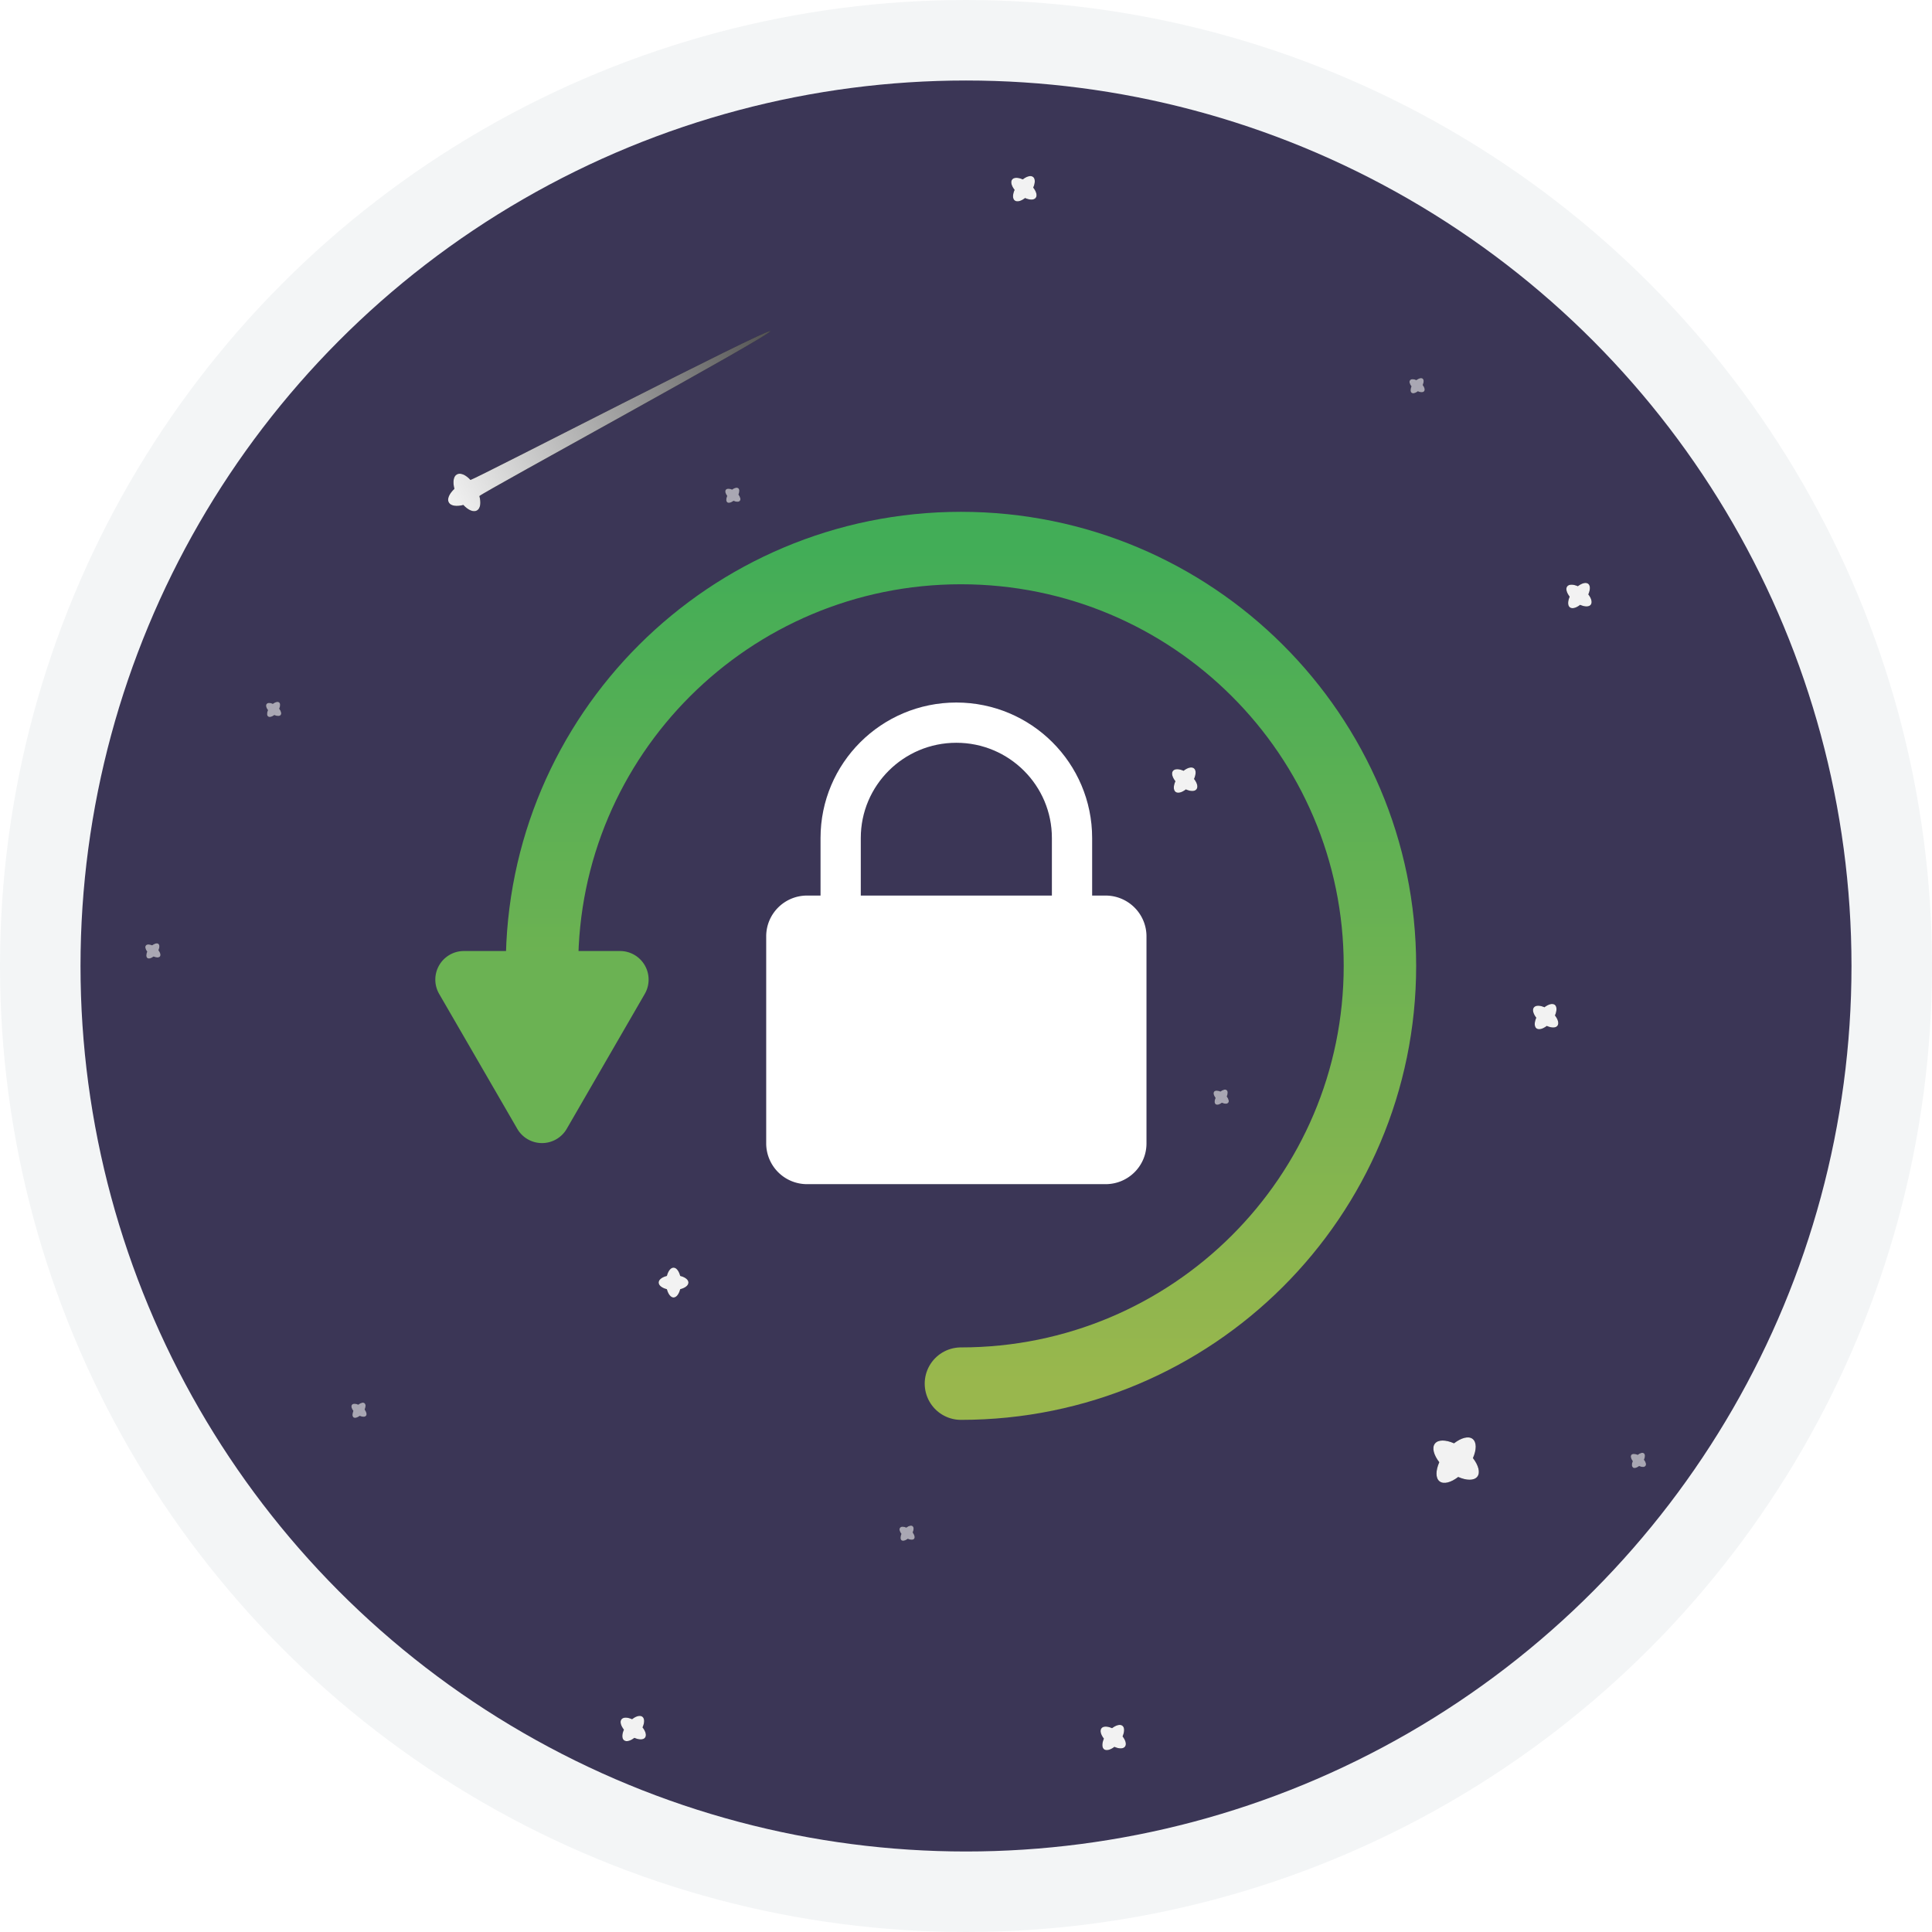 <svg width="240" height="240" viewBox="0 0 240 240" xmlns="http://www.w3.org/2000/svg" xmlns:xlink="http://www.w3.org/1999/xlink"><defs><circle id="a" cx="110" cy="110" r="110"/><path id="c" d="M0 0h155v175H0z"/><linearGradient x1="50%" y1="0%" x2="50%" y2="100%" id="e"><stop stop-color="#42AD57" offset="0%"/><stop stop-color="#99B74D" offset="100%"/></linearGradient><path d="M235.62 78.18c-.15-.6-.46-1.03-.83-1.03-.36 0-.67.42-.82 1.03-.61.15-1.03.46-1.03.83 0 .36.42.67 1.03.82.15.6.46 1.03.82 1.03.37 0 .68-.42.83-1.03.6-.15 1.03-.46 1.03-.82 0-.37-.42-.68-1.03-.83z" id="g"/><filter x="-161.8%" y="-161.8%" width="423.5%" height="423.5%" filterUnits="objectBoundingBox" id="f"><feOffset in="SourceAlpha" result="shadowOffsetOuter1"/><feGaussianBlur stdDeviation="2" in="shadowOffsetOuter1" result="shadowBlurOuter1"/><feColorMatrix values="0 0 0 0 1 0 0 0 0 1 0 0 0 0 1 0 0 0 0.8 0" in="shadowBlurOuter1"/></filter><path d="M11.13 74.55c0-.36-.42-.67-1.03-.82-.15-.6-.46-1.03-.83-1.03-.36 0-.67.42-.82 1.03-.61.15-1.03.46-1.03.82 0 .37.42.68 1.03.83.15.6.46 1.03.82 1.03.37 0 .68-.42.83-1.03.6-.15 1.03-.46 1.03-.83" id="i"/><filter x="-161.8%" y="-161.8%" width="423.5%" height="423.5%" filterUnits="objectBoundingBox" id="h"><feOffset in="SourceAlpha" result="shadowOffsetOuter1"/><feGaussianBlur stdDeviation="2" in="shadowOffsetOuter1" result="shadowBlurOuter1"/><feColorMatrix values="0 0 0 0 1 0 0 0 0 1 0 0 0 0 1 0 0 0 0.8 0" in="shadowBlurOuter1"/></filter><path d="M81.6 3.34c0-.36-.42-.68-1.03-.83-.15-.6-.46-1.03-.82-1.03-.36 0-.68.42-.83 1.03-.6.15-1.03.47-1.03.83s.42.67 1.03.82c.15.61.47 1.03.83 1.03s.67-.42.82-1.03c.61-.15 1.03-.46 1.03-.82" id="k"/><filter x="-161.8%" y="-161.8%" width="423.5%" height="423.5%" filterUnits="objectBoundingBox" id="j"><feOffset in="SourceAlpha" result="shadowOffsetOuter1"/><feGaussianBlur stdDeviation="2" in="shadowOffsetOuter1" result="shadowBlurOuter1"/><feColorMatrix values="0 0 0 0 1 0 0 0 0 1 0 0 0 0 1 0 0 0 0.8 0" in="shadowBlurOuter1"/></filter><path d="M200.82 31.33c0-.36-.42-.67-1.03-.83-.15-.6-.46-1.02-.83-1.02-.36 0-.67.42-.82 1.02-.61.16-1.03.47-1.03.83s.42.67 1.03.83c.15.6.46 1.03.82 1.03.37 0 .68-.43.83-1.03.6-.16 1.03-.47 1.03-.83" id="m"/><filter x="-161.8%" y="-161.8%" width="423.5%" height="423.5%" filterUnits="objectBoundingBox" id="l"><feOffset in="SourceAlpha" result="shadowOffsetOuter1"/><feGaussianBlur stdDeviation="2" in="shadowOffsetOuter1" result="shadowBlurOuter1"/><feColorMatrix values="0 0 0 0 1 0 0 0 0 1 0 0 0 0 1 0 0 0 0.8 0" in="shadowBlurOuter1"/></filter><path d="M40.06 29.3c0-.5-.59-.94-1.44-1.15-.21-.85-.65-1.44-1.16-1.44-.5 0-.94.59-1.15 1.44-.85.21-1.44.64-1.44 1.15 0 .51.59.95 1.44 1.16.21.85.65 1.44 1.15 1.44.51 0 .95-.6 1.16-1.44.85-.21 1.44-.65 1.44-1.16" id="o"/><filter x="-115.5%" y="-115.5%" width="331.1%" height="331.1%" filterUnits="objectBoundingBox" id="n"><feOffset in="SourceAlpha" result="shadowOffsetOuter1"/><feGaussianBlur stdDeviation="2" in="shadowOffsetOuter1" result="shadowBlurOuter1"/><feColorMatrix values="0 0 0 0 1 0 0 0 0 1 0 0 0 0 1 0 0 0 0.8 0" in="shadowBlurOuter1"/></filter><path d="M237.39 164.32c0-.37-.42-.68-1.03-.83-.15-.6-.46-1.03-.83-1.03-.36 0-.67.42-.82 1.03-.6.15-1.03.46-1.03.83 0 .36.42.67 1.03.82.15.61.46 1.03.82 1.03.37 0 .68-.42.83-1.03.6-.15 1.03-.46 1.03-.82" id="q"/><filter x="-161.8%" y="-161.8%" width="423.5%" height="423.5%" filterUnits="objectBoundingBox" id="p"><feOffset in="SourceAlpha" result="shadowOffsetOuter1"/><feGaussianBlur stdDeviation="2" in="shadowOffsetOuter1" result="shadowBlurOuter1"/><feColorMatrix values="0 0 0 0 1 0 0 0 0 1 0 0 0 0 1 0 0 0 0.8 0" in="shadowBlurOuter1"/></filter><path d="M53.41 73.07c0-.36-.42-.67-1.03-.82-.15-.61-.46-1.03-.82-1.03-.36 0-.68.42-.83 1.03-.6.15-1.03.46-1.03.82 0 .36.42.67 1.03.83.15.6.47 1.03.83 1.03s.67-.43.82-1.03c.61-.16 1.03-.47 1.03-.83" id="s"/><filter x="-161.8%" y="-161.8%" width="423.5%" height="423.5%" filterUnits="objectBoundingBox" id="r"><feOffset in="SourceAlpha" result="shadowOffsetOuter1"/><feGaussianBlur stdDeviation="2" in="shadowOffsetOuter1" result="shadowBlurOuter1"/><feColorMatrix values="0 0 0 0 1 0 0 0 0 1 0 0 0 0 1 0 0 0 0.8 0" in="shadowBlurOuter1"/></filter><path d="M97.18 44.14c0-.36-.42-.67-1.03-.83-.15-.6-.46-1.03-.82-1.03-.37 0-.68.43-.83 1.03-.6.16-1.03.47-1.03.83s.42.67 1.03.83c.15.6.46 1.02.83 1.02.36 0 .67-.42.82-1.02.61-.16 1.03-.47 1.03-.83" id="u"/><filter x="-161.8%" y="-161.8%" width="423.5%" height="423.5%" filterUnits="objectBoundingBox" id="t"><feOffset in="SourceAlpha" result="shadowOffsetOuter1"/><feGaussianBlur stdDeviation="2" in="shadowOffsetOuter1" result="shadowBlurOuter1"/><feColorMatrix values="0 0 0 0 1 0 0 0 0 1 0 0 0 0 1 0 0 0 0.8 0" in="shadowBlurOuter1"/></filter><path d="M100.6 96.73c-.15-.61-.46-1.03-.82-1.03-.37 0-.68.42-.83 1.03-.6.15-1.03.46-1.03.82 0 .37.42.68 1.03.83.15.6.46 1.03.83 1.03.36 0 .67-.42.82-1.03.61-.15 1.03-.46 1.03-.83 0-.36-.42-.67-1.03-.82z" id="w"/><filter x="-161.8%" y="-161.8%" width="423.5%" height="423.5%" filterUnits="objectBoundingBox" id="v"><feOffset in="SourceAlpha" result="shadowOffsetOuter1"/><feGaussianBlur stdDeviation="2" in="shadowOffsetOuter1" result="shadowBlurOuter1"/><feColorMatrix values="0 0 0 0 1 0 0 0 0 1 0 0 0 0 1 0 0 0 0.8 0" in="shadowBlurOuter1"/></filter><path d="M55.01 157.7c-.15-.6-.46-1.03-.83-1.03-.36 0-.67.42-.82 1.03-.6.15-1.03.46-1.03.83 0 .36.42.67 1.03.82.15.61.46 1.03.82 1.03.37 0 .68-.42.83-1.03.6-.15 1.03-.46 1.03-.82 0-.37-.42-.68-1.03-.83z" id="y"/><filter x="-161.8%" y="-161.8%" width="423.5%" height="423.5%" filterUnits="objectBoundingBox" id="x"><feOffset in="SourceAlpha" result="shadowOffsetOuter1"/><feGaussianBlur stdDeviation="2" in="shadowOffsetOuter1" result="shadowBlurOuter1"/><feColorMatrix values="0 0 0 0 1 0 0 0 0 1 0 0 0 0 1 0 0 0 0.8 0" in="shadowBlurOuter1"/></filter><path d="M147.08 17.5c-.28-1.1-.84-1.86-1.5-1.86-.64 0-1.2.76-1.48 1.85-1.1.28-1.85.84-1.85 1.5 0 .64.76 1.2 1.85 1.48.28 1.1.84 1.85 1.49 1.85s1.21-.76 1.49-1.85c1.09-.28 1.85-.84 1.85-1.49s-.76-1.21-1.85-1.49z" id="A"/><filter x="-89.9%" y="-89.9%" width="279.7%" height="279.7%" filterUnits="objectBoundingBox" id="z"><feOffset in="SourceAlpha" result="shadowOffsetOuter1"/><feGaussianBlur stdDeviation="2" in="shadowOffsetOuter1" result="shadowBlurOuter1"/><feColorMatrix values="0 0 0 0 1 0 0 0 0 1 0 0 0 0 1 0 0 0 0.8 0" in="shadowBlurOuter1"/></filter><path d="M189.92 109.18c0-.37-.42-.68-1.02-.83-.16-.6-.47-1.03-.83-1.03s-.67.42-.83 1.03c-.6.15-1.02.46-1.02.83 0 .36.42.67 1.02.82.16.6.47 1.03.83 1.03s.67-.42.83-1.03c.6-.15 1.02-.46 1.02-.82" id="C"/><filter x="-161.8%" y="-161.8%" width="423.5%" height="423.5%" filterUnits="objectBoundingBox" id="B"><feOffset in="SourceAlpha" result="shadowOffsetOuter1"/><feGaussianBlur stdDeviation="2" in="shadowOffsetOuter1" result="shadowBlurOuter1"/><feColorMatrix values="0 0 0 0 1 0 0 0 0 1 0 0 0 0 1 0 0 0 0.8 0" in="shadowBlurOuter1"/></filter><path d="M196.53 185.5c0-.22-.25-.4-.62-.5-.09-.36-.28-.62-.5-.62-.21 0-.4.26-.49.62-.36.1-.62.28-.62.5 0 .21.26.4.62.5.1.36.28.6.5.6.21 0 .4-.24.5-.6.36-.1.61-.29.61-.5" id="E"/><filter x="-269.6%" y="-269.6%" width="639.2%" height="639.2%" filterUnits="objectBoundingBox" id="D"><feOffset in="SourceAlpha" result="shadowOffsetOuter1"/><feGaussianBlur stdDeviation="2" in="shadowOffsetOuter1" result="shadowBlurOuter1"/><feColorMatrix values="0 0 0 0 1 0 0 0 0 1 0 0 0 0 1 0 0 0 0.8 0" in="shadowBlurOuter1"/></filter><path d="M163.65 192.15c0-.22-.25-.4-.61-.5-.1-.36-.28-.62-.5-.62-.22 0-.4.26-.5.62-.36.1-.61.28-.61.5 0 .21.25.4.62.5.09.36.27.6.5.6.2 0 .4-.24.49-.6.36-.1.61-.29.61-.5" id="G"/><filter x="-269.6%" y="-269.6%" width="639.2%" height="639.2%" filterUnits="objectBoundingBox" id="F"><feOffset in="SourceAlpha" result="shadowOffsetOuter1"/><feGaussianBlur stdDeviation="2" in="shadowOffsetOuter1" result="shadowBlurOuter1"/><feColorMatrix values="0 0 0 0 1 0 0 0 0 1 0 0 0 0 1 0 0 0 0.8 0" in="shadowBlurOuter1"/></filter><path d="M195.85 67.14c0-.22-.26-.4-.62-.5-.1-.36-.28-.62-.5-.62-.21 0-.4.26-.5.62-.36.1-.61.28-.61.5 0 .21.25.4.62.5.09.36.28.6.5.6.21 0 .4-.24.49-.6.36-.1.62-.29.62-.5" id="I"/><filter x="-269.6%" y="-269.6%" width="639.2%" height="639.2%" filterUnits="objectBoundingBox" id="H"><feOffset in="SourceAlpha" result="shadowOffsetOuter1"/><feGaussianBlur stdDeviation="2" in="shadowOffsetOuter1" result="shadowBlurOuter1"/><feColorMatrix values="0 0 0 0 1 0 0 0 0 1 0 0 0 0 1 0 0 0 0.8 0" in="shadowBlurOuter1"/></filter><path d="M107.57 163.58c0-.22-.26-.4-.62-.5-.1-.36-.28-.62-.5-.62-.21 0-.4.26-.5.62-.36.1-.6.28-.6.5 0 .21.24.4.6.5.1.36.29.6.5.6.22 0 .4-.24.5-.6.36-.1.62-.29.62-.5" id="K"/><filter x="-269.6%" y="-269.6%" width="639.2%" height="639.2%" filterUnits="objectBoundingBox" id="J"><feOffset in="SourceAlpha" result="shadowOffsetOuter1"/><feGaussianBlur stdDeviation="2" in="shadowOffsetOuter1" result="shadowBlurOuter1"/><feColorMatrix values="0 0 0 0 1 0 0 0 0 1 0 0 0 0 1 0 0 0 0.8 0" in="shadowBlurOuter1"/></filter><path d="M99.4 222.18c0-.22-.25-.4-.61-.5-.1-.36-.28-.61-.5-.61-.21 0-.4.25-.5.62-.36.09-.6.27-.6.5 0 .2.24.4.6.49.1.36.29.61.5.61.22 0 .4-.25.5-.61.36-.1.62-.28.62-.5" id="M"/><filter x="-269.6%" y="-269.6%" width="639.2%" height="639.2%" filterUnits="objectBoundingBox" id="L"><feOffset in="SourceAlpha" result="shadowOffsetOuter1"/><feGaussianBlur stdDeviation="2" in="shadowOffsetOuter1" result="shadowBlurOuter1"/><feColorMatrix values="0 0 0 0 1 0 0 0 0 1 0 0 0 0 1 0 0 0 0.8 0" in="shadowBlurOuter1"/></filter><path d="M44.51 104.97c0-.22-.25-.4-.62-.5-.09-.36-.27-.61-.5-.61-.21 0-.4.25-.49.61-.36.1-.62.28-.62.5 0 .22.26.4.62.5.1.36.28.61.5.61.22 0 .4-.25.5-.61.36-.1.61-.28.61-.5" id="O"/><filter x="-269.6%" y="-269.6%" width="639.2%" height="639.2%" filterUnits="objectBoundingBox" id="N"><feOffset in="SourceAlpha" result="shadowOffsetOuter1"/><feGaussianBlur stdDeviation="2" in="shadowOffsetOuter1" result="shadowBlurOuter1"/><feColorMatrix values="0 0 0 0 1 0 0 0 0 1 0 0 0 0 1 0 0 0 0.8 0" in="shadowBlurOuter1"/></filter><path d="M132.79 1.11c0-.22-.25-.4-.62-.5-.09-.36-.28-.61-.5-.61-.21 0-.4.25-.49.62-.36.09-.62.27-.62.5 0 .21.26.4.62.49.1.36.28.62.5.62.21 0 .4-.26.5-.62.36-.1.6-.28.6-.5" id="Q"/><filter x="-269.6%" y="-269.6%" width="639.2%" height="639.2%" filterUnits="objectBoundingBox" id="P"><feOffset in="SourceAlpha" result="shadowOffsetOuter1"/><feGaussianBlur stdDeviation="2" in="shadowOffsetOuter1" result="shadowBlurOuter1"/><feColorMatrix values="0 0 0 0 1 0 0 0 0 1 0 0 0 0 1 0 0 0 0.8 0" in="shadowBlurOuter1"/></filter><path d="M225.73 130.19c0-.22-.26-.4-.62-.5-.1-.36-.28-.61-.5-.61-.21 0-.4.25-.5.61-.36.1-.61.28-.61.5 0 .22.25.4.62.5.09.36.28.61.5.61.21 0 .4-.25.49-.61.36-.1.62-.28.62-.5" id="S"/><filter x="-269.6%" y="-269.6%" width="639.2%" height="639.2%" filterUnits="objectBoundingBox" id="R"><feOffset in="SourceAlpha" result="shadowOffsetOuter1"/><feGaussianBlur stdDeviation="2" in="shadowOffsetOuter1" result="shadowBlurOuter1"/><feColorMatrix values="0 0 0 0 1 0 0 0 0 1 0 0 0 0 1 0 0 0 0.8 0" in="shadowBlurOuter1"/></filter><path d="M129.14 69.74c0-.22-.25-.4-.62-.5-.09-.36-.27-.62-.5-.62-.2 0-.4.26-.49.62-.36.1-.61.28-.61.5 0 .22.25.4.61.5.1.36.28.61.5.61.22 0 .4-.25.5-.62.36-.09.61-.27.61-.5" id="U"/><filter x="-269.6%" y="-269.6%" width="639.2%" height="639.2%" filterUnits="objectBoundingBox" id="T"><feOffset in="SourceAlpha" result="shadowOffsetOuter1"/><feGaussianBlur stdDeviation="2" in="shadowOffsetOuter1" result="shadowBlurOuter1"/><feColorMatrix values="0 0 0 0 1 0 0 0 0 1 0 0 0 0 1 0 0 0 0.8 0" in="shadowBlurOuter1"/></filter><linearGradient x1="50%" y1="0%" x2="50%" y2="100%" id="X"><stop stop-color="#FAFAFA" stop-opacity=".33" offset="0%"/><stop stop-color="#F2F2F2" offset="100%"/></linearGradient><path d="M109.19 200.92c-.21-.85.1-41.56-.4-41.56s-1.68 40.71-1.89 41.56c-.84.2-1.42.64-1.42 1.14 0 .5.58.93 1.42 1.14.21.84.64 1.43 1.14 1.43.5 0 .94-.59 1.15-1.43.84-.2 1.42-.64 1.42-1.14 0-.5-.58-.93-1.42-1.14z" id="W"/><filter x="-58.4%" y="-6.6%" width="216.8%" height="113.3%" filterUnits="objectBoundingBox" id="V"><feOffset in="SourceAlpha" result="shadowOffsetOuter1"/><feGaussianBlur stdDeviation="1" in="shadowOffsetOuter1" result="shadowBlurOuter1"/><feColorMatrix values="0 0 0 0 1 0 0 0 0 1 0 0 0 0 1 0 0 0 0.8 0" in="shadowBlurOuter1"/></filter></defs><g transform="translate(10 10)" fill="none" fill-rule="evenodd"><mask id="b" fill="#fff"><use xlink:href="#a"/></mask><use fill="#3B3656" xlink:href="#a"/><circle stroke-opacity=".05" stroke="#033443" stroke-width="10" cx="110" cy="110" r="115"/><g mask="url(#b)"><path d="M79.37 136.88c28.75 0 52.05-23.23 52.05-51.9 0-28.66-23.3-51.9-52.05-51.9-28.74 0-52.04 23.24-52.04 51.9" stroke="url(#e)" stroke-width="9" stroke-linecap="round" stroke-linejoin="round" transform="translate(30 25)"/><path d="M60.4 130.23a3.55 3.55 0 0 1-6.14 0l-9.71-16.77a3.55 3.55 0 0 1 3.07-5.32h19.42a3.55 3.55 0 0 1 3.06 5.32l-9.7 16.77z" fill="#6BB253"/></g><g mask="url(#b)"><path d="M94.43 107.53V94.1c0-7.91 6.43-14.33 14.37-14.33 7.94 0 14.37 6.42 14.37 14.33v15.23" stroke="#FFF" stroke-width="5" stroke-linecap="round" stroke-linejoin="round"/><path d="M127.34 101.25c2.8 0 5.08 2.27 5.08 5.07v25.72c0 2.8-2.27 5.06-5.08 5.06H90.26a5.07 5.07 0 0 1-5.08-5.06v-25.72c0-2.8 2.27-5.07 5.08-5.07h37.08z" fill="#FFF"/></g><g mask="url(#b)"><g transform="rotate(128 121.07 101.35)"><use fill="#000" filter="url(#f)" xlink:href="#g"/><use fill="#F2F2F2" xlink:href="#g"/></g><g transform="rotate(128 121.07 101.35)"><use fill="#000" filter="url(#h)" xlink:href="#i"/><use fill="#F2F2F2" xlink:href="#i"/></g><g transform="rotate(128 121.07 101.35)"><use fill="#000" filter="url(#j)" xlink:href="#k"/><use fill="#F2F2F2" xlink:href="#k"/></g><g transform="rotate(128 121.07 101.35)"><use fill="#000" filter="url(#l)" xlink:href="#m"/><use fill="#F2F2F2" xlink:href="#m"/></g><g transform="rotate(128 121.07 101.35)"><use fill="#000" filter="url(#n)" xlink:href="#o"/><use fill="#F2F2F2" xlink:href="#o"/></g><g transform="rotate(128 121.07 101.35)"><use fill="#000" filter="url(#p)" xlink:href="#q"/><use fill="#F2F2F2" xlink:href="#q"/></g><g transform="rotate(128 121.07 101.35)"><use fill="#000" filter="url(#r)" xlink:href="#s"/><use fill="#F2F2F2" xlink:href="#s"/></g><g transform="rotate(128 121.07 101.35)"><use fill="#000" filter="url(#t)" xlink:href="#u"/><use fill="#F2F2F2" xlink:href="#u"/></g><g transform="rotate(128 121.07 101.35)"><use fill="#000" filter="url(#v)" xlink:href="#w"/><use fill="#F2F2F2" xlink:href="#w"/></g><g transform="rotate(128 121.07 101.35)"><use fill="#000" filter="url(#x)" xlink:href="#y"/><use fill="#F2F2F2" xlink:href="#y"/></g><g transform="rotate(128 121.07 101.35)"><use fill="#000" filter="url(#z)" xlink:href="#A"/><use fill="#F2F2F2" xlink:href="#A"/></g><g transform="rotate(180 130.87 129.25)"><use fill="#000" filter="url(#B)" xlink:href="#C"/><use fill="#F2F2F2" xlink:href="#C"/></g><g opacity=".6"><g transform="rotate(128 121.07 101.35)"><use fill="#000" filter="url(#D)" xlink:href="#E"/><use fill="#F2F2F2" xlink:href="#E"/></g><g transform="rotate(128 121.07 101.35)"><use fill="#000" filter="url(#F)" xlink:href="#G"/><use fill="#F2F2F2" xlink:href="#G"/></g><g transform="rotate(128 121.07 101.35)"><use fill="#000" filter="url(#H)" xlink:href="#I"/><use fill="#F2F2F2" xlink:href="#I"/></g><g transform="rotate(128 121.07 101.35)"><use fill="#000" filter="url(#J)" xlink:href="#K"/><use fill="#F2F2F2" xlink:href="#K"/></g><g transform="rotate(128 121.07 101.35)"><use fill="#000" filter="url(#L)" xlink:href="#M"/><use fill="#F2F2F2" xlink:href="#M"/></g><g transform="rotate(128 121.07 101.35)"><use fill="#000" filter="url(#N)" xlink:href="#O"/><use fill="#F2F2F2" xlink:href="#O"/></g><g transform="rotate(128 121.07 101.35)"><use fill="#000" filter="url(#P)" xlink:href="#Q"/><use fill="#F2F2F2" xlink:href="#Q"/></g><g transform="rotate(128 121.07 101.35)"><use fill="#000" filter="url(#R)" xlink:href="#S"/><use fill="#F2F2F2" xlink:href="#S"/></g><g transform="rotate(128 121.07 101.35)"><use fill="#000" filter="url(#T)" xlink:href="#U"/><use fill="#F2F2F2" xlink:href="#U"/></g></g><g transform="rotate(61 206.1 75.65)"><use fill="#000" filter="url(#V)" xlink:href="#W"/><use fill="url(#X)" xlink:href="#W"/></g></g></g></svg>
